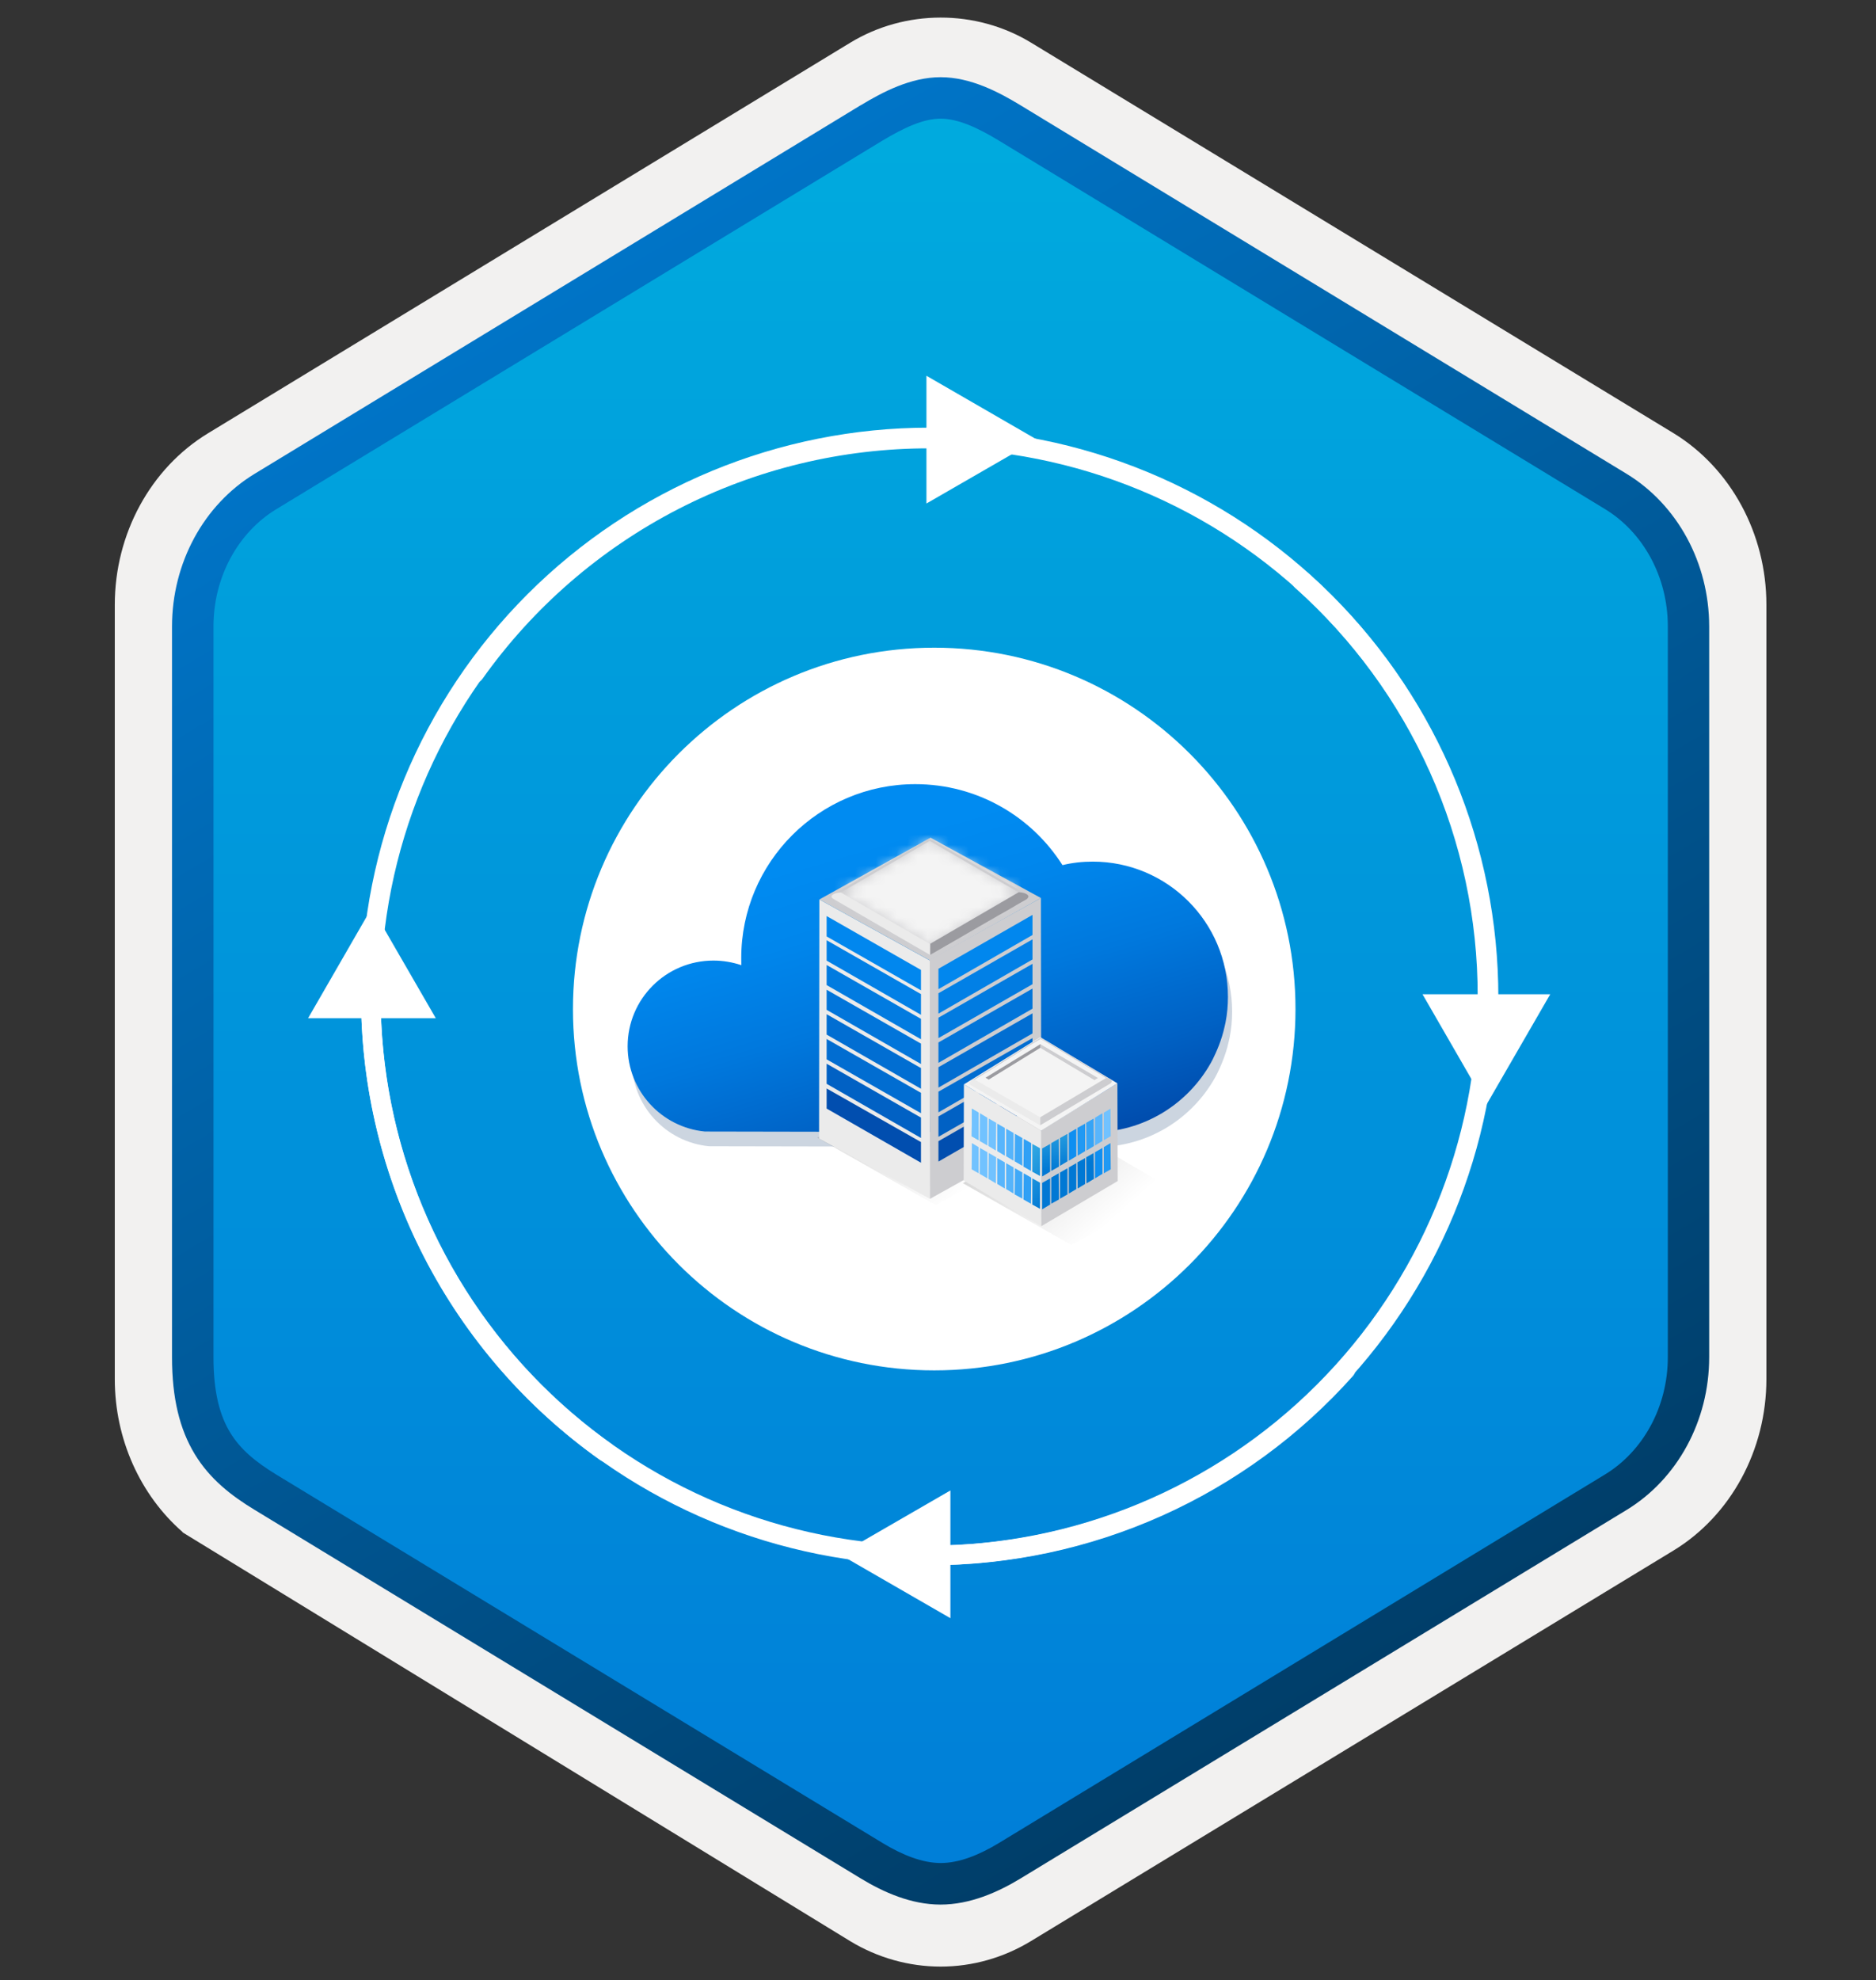<svg width="181" height="191" viewBox="0 0 181 191" fill="none" xmlns="http://www.w3.org/2000/svg">
<rect x="0" y="0" width="181" height="191" fill="#333333" stroke="none"/>
<path d="M90.755 189.698C93.815 189.698 96.825 188.848 99.485 187.228L161.455 149.568C166.995 146.198 170.425 139.868 170.425 133.028V58.318C170.425 51.498 166.995 45.158 161.455 41.778L99.485 4.118C94.155 0.878 87.335 0.898 82.035 4.118L20.065 41.798C14.525 45.168 11.075 51.498 11.075 58.338V133.038C11.075 138.798 13.525 144.218 17.625 147.788V147.818L82.035 187.248C84.675 188.848 87.695 189.698 90.755 189.698ZM91.405 8.648C93.355 8.648 95.835 9.858 97.545 10.908L158.305 48.098C162.055 50.378 164.175 56.978 164.175 61.728L163.545 133.028C163.545 137.778 160.345 142.048 156.595 144.328L96.195 180.708C92.765 182.798 89.975 182.798 86.535 180.708L25.325 144.238C21.575 141.958 18.555 137.758 18.555 133.028V59.388C18.555 54.648 21.285 49.758 25.055 47.468L85.635 10.908C87.335 9.868 89.455 8.648 91.405 8.648Z" fill="#F2F1F0"/>
<path fill-rule="evenodd" clip-rule="evenodd" d="M98.656 12.227C96.206 10.727 93.486 9.977 90.755 9.977C88.025 9.977 85.305 10.737 82.856 12.227L26.726 46.557C21.706 49.627 18.596 55.377 18.596 61.627V129.727C18.596 135.957 21.695 141.727 26.726 144.797L82.856 179.127C85.305 180.627 88.025 181.377 90.755 181.377C93.486 181.377 96.206 180.637 98.656 179.127L154.785 144.797C159.805 141.727 162.915 135.957 162.915 129.727V61.627C162.915 55.397 159.815 49.647 154.785 46.557L98.656 12.227Z" fill="url(#paint0_linear_342_57272)"/>
<path fill-rule="evenodd" clip-rule="evenodd" d="M90.755 11.447C92.436 11.447 94.326 12.317 96.385 13.567L154.855 49.107C158.505 51.327 160.915 55.597 160.915 60.427V130.907C160.915 135.727 158.505 140.007 154.855 142.227L96.395 177.767C94.436 178.957 92.516 179.707 90.766 179.707C89.016 179.707 87.096 178.957 85.135 177.767L26.655 142.237C24.645 141.007 23.195 139.807 22.215 138.197C21.235 136.597 20.596 134.377 20.596 130.917V60.437C20.596 55.607 23.006 51.337 26.655 49.117L85.115 13.577C87.206 12.327 89.066 11.447 90.755 11.447ZM98.466 181.197L156.925 145.657C161.845 142.667 164.905 137.047 164.905 130.917V60.437C164.905 54.307 161.845 48.687 156.925 45.697L98.466 10.157C96.356 8.877 93.645 7.447 90.755 7.447C87.856 7.447 85.145 8.887 83.055 10.147H83.046L24.576 45.697C19.655 48.687 16.596 54.307 16.596 60.437V130.917C16.596 134.877 17.335 137.867 18.796 140.277C20.256 142.677 22.316 144.277 24.576 145.647L83.035 181.187C85.255 182.537 87.925 183.717 90.746 183.717C93.566 183.717 96.246 182.547 98.466 181.197Z" fill="url(#paint1_linear_342_57272)"/>
<path d="M90.135 62.476C109.397 62.476 124.991 78.087 124.991 97.331C124.991 116.593 109.38 132.187 90.135 132.187C70.891 132.187 55.28 116.593 55.28 97.348C55.28 78.087 70.891 62.476 90.135 62.476Z" fill="white"/>
<path fill-rule="evenodd" clip-rule="evenodd" d="M89.674 43.143C75.632 43.143 62.164 48.721 52.234 58.651C42.305 68.581 36.726 82.048 36.726 96.091L36.726 96.093C36.71 104.546 38.722 112.88 42.594 120.394C46.465 127.909 52.083 134.385 58.975 139.279C59.401 139.581 59.501 140.172 59.199 140.597C58.897 141.023 58.306 141.123 57.88 140.821C50.741 135.752 44.922 129.044 40.913 121.26C36.903 113.477 34.819 104.846 34.835 96.09C34.836 81.546 40.613 67.598 50.897 57.314C61.182 47.03 75.13 41.252 89.674 41.252C90.197 41.252 90.62 41.675 90.62 42.197C90.62 42.72 90.197 43.143 89.674 43.143Z" fill="white"/>
<path fill-rule="evenodd" clip-rule="evenodd" d="M124.863 55.349C125.21 54.96 125.808 54.925 126.198 55.273C131.949 60.404 136.55 66.693 139.697 73.728C142.845 80.764 144.468 88.386 144.46 96.093C144.46 110.651 138.677 124.613 128.383 134.907C118.088 145.201 104.126 150.985 89.568 150.985C89.046 150.985 88.622 150.561 88.622 150.039C88.622 149.517 89.046 149.094 89.568 149.094C103.625 149.094 117.106 143.509 127.046 133.57C136.985 123.63 142.569 110.149 142.569 96.092L142.569 96.091C142.577 88.65 141.01 81.293 137.971 74.501C134.933 67.709 130.491 61.637 124.939 56.684C124.549 56.337 124.515 55.739 124.863 55.349Z" fill="white"/>
<path d="M89.385 36.246L100.06 42.413L89.385 48.569V36.246Z" fill="white"/>
<path d="M91.697 143.769L81.022 149.936L91.697 156.091V143.769Z" fill="white"/>
<path fill-rule="evenodd" clip-rule="evenodd" d="M142.673 96.196C142.673 82.153 137.095 68.686 127.165 58.756C117.235 48.826 103.768 43.248 89.725 43.248L89.723 43.248C81.27 43.231 72.936 45.243 65.422 49.115C57.907 52.986 51.431 58.604 46.537 65.496C46.235 65.922 45.644 66.022 45.219 65.72C44.793 65.418 44.693 64.828 44.995 64.402C50.064 57.263 56.772 51.444 64.556 47.434C72.339 43.424 80.971 41.34 89.726 41.356C104.27 41.357 118.218 47.134 128.502 57.419C138.787 67.703 144.564 81.651 144.564 96.196C144.564 96.718 144.141 97.141 143.619 97.141C143.096 97.141 142.673 96.718 142.673 96.196Z" fill="white"/>
<path fill-rule="evenodd" clip-rule="evenodd" d="M130.467 131.384C130.857 131.731 130.891 132.329 130.543 132.719C125.412 138.47 119.123 143.071 112.088 146.219C105.052 149.366 97.431 150.99 89.723 150.982C75.165 150.981 61.203 145.198 50.909 134.904C40.615 124.61 34.832 110.648 34.832 96.089C34.832 95.567 35.255 95.144 35.777 95.144C36.299 95.144 36.723 95.567 36.723 96.089C36.723 110.146 42.307 123.627 52.246 133.567C62.186 143.507 75.667 149.091 89.724 149.091L89.725 149.091C97.166 149.098 104.524 147.531 111.315 144.493C118.107 141.454 124.179 137.012 129.132 131.46C129.479 131.07 130.077 131.036 130.467 131.384Z" fill="white"/>
<path d="M149.57 95.906L143.403 106.581L137.247 95.906L149.57 95.906Z" fill="white"/>
<path d="M42.047 98.219L35.88 87.544L29.724 98.219L42.047 98.219Z" fill="white"/>
<path opacity="0.2" d="M118.56 100.425C118.589 100.291 118.61 100.172 118.645 100.038C118.8 99.249 118.878 98.425 118.878 97.579C118.878 90.367 113.027 84.534 105.829 84.534C104.821 84.534 103.834 84.647 102.91 84.872C99.935 80.181 94.69 77.061 88.712 77.061C79.435 77.061 71.92 84.591 71.92 93.839C71.92 94.072 71.92 94.297 71.927 94.522C71.081 94.241 70.179 94.079 69.234 94.079C64.659 94.079 60.958 97.777 60.958 102.348C60.958 106.638 64.222 110.16 68.409 110.568L105.822 110.639C110.742 110.639 115.007 107.927 117.235 103.933C117.299 103.82 117.355 103.708 117.418 103.588C117.757 102.891 118.257 101.813 118.56 100.425Z" fill="#003067"/>
<path d="M118.158 99.003C118.186 98.87 118.207 98.75 118.243 98.616C118.398 97.827 118.475 97.003 118.475 96.158C118.475 88.945 112.624 83.112 105.426 83.112C104.418 83.112 103.431 83.225 102.508 83.45C99.533 78.759 94.288 75.639 88.31 75.639C79.032 75.639 71.517 83.169 71.517 92.417C71.517 92.65 71.517 92.875 71.524 93.1C70.678 92.819 69.776 92.657 68.832 92.657C64.256 92.657 60.555 96.355 60.555 100.926C60.555 105.216 63.819 108.738 68.007 109.147L105.419 109.217C110.34 109.217 114.605 106.505 116.833 102.511C116.896 102.398 116.952 102.286 117.016 102.166C117.354 101.469 117.855 100.391 118.158 99.003Z" fill="url(#paint2_linear_342_57272)"/>
<path opacity="0.15" d="M100.853 110.332L89.419 103.674L78.856 109.742L90.29 116.259L100.853 110.332Z" fill="url(#paint3_linear_342_57272)"/>
<path d="M89.784 92.69L89.728 115.642L79.025 109.826L79.053 86.763L89.784 92.69Z" fill="#EBEBEB"/>
<path d="M89.7 92.577L89.728 115.64L100.46 109.657L100.431 86.621L89.7 92.577Z" fill="#CDCDD0"/>
<path d="M100.431 86.622L89.7 92.633L79.053 86.762L89.784 80.807L100.431 86.622Z" fill="#CDCDD0"/>
<path d="M88.857 93.56V95.527L79.755 90.33V88.363L88.857 93.56Z" fill="#0187EE"/>
<path d="M88.857 95.892V97.887L79.755 92.662V90.695L88.857 95.892Z" fill="#0180E6"/>
<path d="M88.857 98.28V100.247L79.755 95.021V93.083L88.857 98.28Z" fill="#017BE0"/>
<path d="M88.857 100.668V102.634L79.755 97.409V95.471L88.857 100.668Z" fill="#0175DA"/>
<path d="M88.857 103.028V105.023L79.755 99.797V97.831L88.857 103.028Z" fill="#016ED2"/>
<path d="M88.857 105.416V107.382L79.755 102.185V100.219L88.857 105.416Z" fill="#016DD1"/>
<path d="M88.857 107.804V109.77L79.755 104.545V102.606L88.857 107.804Z" fill="#0161C4"/>
<path d="M88.857 110.163V112.158L79.755 106.933V104.994L88.857 110.163Z" fill="#014EAF"/>
<path d="M90.543 93.448V95.415L99.617 90.189V88.251L90.543 93.448Z" fill="#0187EE"/>
<path d="M90.543 95.808V97.775L99.617 92.55V90.611L90.543 95.808Z" fill="#0180E6"/>
<path d="M90.543 98.168V100.134L99.617 94.937V92.971L90.543 98.168Z" fill="#017BE0"/>
<path d="M90.543 100.555V102.522L99.617 97.297V95.358L90.543 100.555Z" fill="#0175DA"/>
<path d="M90.543 102.943V104.91L99.617 99.684V97.746L90.543 102.943Z" fill="#016ED2"/>
<path d="M90.543 105.303V107.297L99.617 102.072V100.134L90.543 105.303Z" fill="#016DD1"/>
<path d="M90.543 107.69V109.657L99.617 104.46V102.493L90.543 107.69Z" fill="#0161C4"/>
<path d="M90.543 110.079V112.045L99.617 106.82V104.882L90.543 110.079Z" fill="#014EAF"/>
<mask id="mask0_342_57272" style="mask-type:alpha" maskUnits="userSpaceOnUse" x="81" y="81" width="18" height="11">
<path d="M98.301 86.066L89.729 91.052L81.134 86.087L89.709 81.089L98.301 86.066Z" fill="#CDCDD0"/>
</mask>
<g mask="url(#mask0_342_57272)">
<path d="M100.063 85.499C100.072 82.195 95.459 79.504 89.759 79.488C84.059 79.472 79.431 82.137 79.421 85.44C79.412 88.744 84.025 91.435 89.725 91.451C95.425 91.467 100.054 88.802 100.063 85.499Z" fill="#F4F4F4"/>
</g>
<path d="M89.7 80.863C92.79 82.661 95.909 84.459 99.027 86.257C98.886 86.173 98.662 86.117 98.296 86.088L89.7 81.116C89.7 80.919 89.7 80.863 89.7 80.863Z" fill="#CDCDD0"/>
<path d="M80.402 86.257C83.183 84.628 85.992 83.026 88.773 81.397C89.054 81.228 89.419 81.032 89.7 80.863C89.7 80.863 89.7 80.919 89.7 81.116L81.132 86.088C80.767 86.117 80.542 86.173 80.402 86.257Z" fill="#CDCDD0"/>
<path d="M89.756 92.128C88.52 91.397 87.256 90.695 86.02 89.965C84.138 88.869 82.284 87.802 80.401 86.706C80.317 86.65 80.261 86.594 80.233 86.537C80.177 86.425 80.317 86.144 81.132 86.088L89.728 91.06C89.728 91.594 89.728 91.959 89.728 92.043C89.756 92.1 89.756 92.128 89.756 92.128Z" fill="#EBEBEB"/>
<path d="M99.055 86.734L98.128 87.267C97.51 87.633 96.892 87.998 96.274 88.335L95.347 88.869L94.42 89.403C92.875 90.302 91.329 91.201 89.756 92.099C89.756 92.099 89.756 92.071 89.756 92.015C89.756 91.903 89.756 91.566 89.756 91.032L98.296 86.06C99.111 86.116 99.251 86.397 99.223 86.509C99.195 86.621 99.111 86.678 99.055 86.734Z" fill="#9B9BA0"/>
<path opacity="0.15" d="M113.064 114.671L102.582 108.566L92.897 114.13L103.38 120.105L113.064 114.671Z" fill="url(#paint4_linear_342_57272)"/>
<path d="M100.495 109.108L100.469 118.277L92.974 113.873L93 104.601L100.495 109.108Z" fill="#EBEBEB"/>
<path d="M100.444 109.004L100.47 118.277L107.836 113.924L107.81 104.497L100.444 109.004Z" fill="#CDCDD0"/>
<path d="M107.81 104.497L100.444 109.056L93 104.6L100.367 100.041L107.81 104.497Z" fill="#F4F4F4"/>
<path d="M96.22 108.387V111.04L96.941 111.477V108.799L96.22 108.387Z" fill="#58B5FC"/>
<path d="M93.773 106.944L93.747 109.597L94.417 109.984V107.331L93.773 106.944Z" fill="url(#paint5_linear_342_57272)"/>
<path d="M97.92 109.365L97.894 112.018L98.641 112.456V109.777L97.92 109.365Z" fill="#40A9F8"/>
<path d="M94.546 107.382L94.52 110.061L95.267 110.498V107.82L94.546 107.382Z" fill="#71C2FF"/>
<path d="M95.396 107.896L95.37 110.549L96.091 110.987L96.117 108.309L95.396 107.896Z" fill="#71C2FF"/>
<path d="M100.341 113.435V110.756L99.594 110.344V113.022L100.341 113.435Z" fill="url(#paint6_linear_342_57272)"/>
<path d="M98.77 109.854L98.744 112.533L99.465 112.945L99.491 110.267L98.77 109.854Z" fill="#30A0F5"/>
<path d="M97.07 108.876V111.529L97.791 111.967V109.288L97.07 108.876Z" fill="#56B4FB"/>
<path d="M96.22 111.709V114.207L96.941 114.645V112.121L96.22 111.709Z" fill="#58B5FC"/>
<path d="M93.773 110.267L93.747 112.791L94.417 113.177V110.653L93.773 110.267Z" fill="#71C2FF"/>
<path d="M93.773 106.944L93.747 109.597L94.417 109.984V107.331L93.773 106.944Z" fill="#71C2FF"/>
<path d="M97.92 112.688L97.894 115.212L98.641 115.624V113.1L97.92 112.688Z" fill="#40A9F8"/>
<path d="M94.546 110.73L94.52 113.229L95.267 113.667V111.143L94.546 110.73Z" fill="#71C2FF"/>
<path d="M95.396 111.22L95.37 113.718L96.091 114.156L96.117 111.632L95.396 111.22Z" fill="#71C2FF"/>
<path d="M100.341 116.602V114.078L99.594 113.666V116.19L100.341 116.602Z" fill="url(#paint7_linear_342_57272)"/>
<path d="M98.77 113.177L98.744 115.701L99.465 116.113L99.491 113.589L98.77 113.177Z" fill="#30A0F5"/>
<path d="M97.07 112.198V114.697L97.791 115.134V112.61L97.07 112.198Z" fill="#56B4FB"/>
<path d="M104.694 108.387V111.04L103.973 111.477L103.947 108.799L104.694 108.387Z" fill="#2199F3"/>
<path d="M107.14 106.944L107.166 109.597L106.497 109.984V107.331L107.14 106.944Z" fill="#71C2FF"/>
<path d="M102.994 109.365V112.018L102.272 112.456V109.777L102.994 109.365Z" fill="url(#paint8_linear_342_57272)"/>
<path d="M106.368 107.382V110.061L105.647 110.498V107.82L106.368 107.382Z" fill="#58B5FC"/>
<path d="M105.518 107.896L105.544 110.549L104.822 110.987L104.797 108.309L105.518 107.896Z" fill="#36A4F6"/>
<path d="M100.547 113.486V110.782L101.32 110.344V113.022L100.547 113.486Z" fill="url(#paint9_linear_342_57272)"/>
<path d="M102.144 109.854L102.17 112.533L101.423 112.945V110.267L102.144 109.854Z" fill="url(#paint10_linear_342_57272)"/>
<path d="M103.844 108.876V111.529L103.123 111.967V109.288L103.844 108.876Z" fill="#0F8FF1"/>
<path d="M104.694 111.709V114.207L103.973 114.645L103.947 112.121L104.694 111.709Z" fill="url(#paint11_linear_342_57272)"/>
<path d="M107.14 110.267L107.166 112.791L106.497 113.177V110.653L107.14 110.267Z" fill="#2199F3"/>
<path d="M102.994 112.688V115.212L102.272 115.624V113.1L102.994 112.688Z" fill="url(#paint12_linear_342_57272)"/>
<path d="M106.368 110.73V113.229L105.647 113.667V111.143L106.368 110.73Z" fill="#0F8FF1"/>
<path d="M105.518 111.22L105.544 113.718L104.822 114.156L104.797 111.632L105.518 111.22Z" fill="url(#paint13_linear_342_57272)"/>
<path d="M100.547 116.654V114.104L101.32 113.666V116.19L100.547 116.654Z" fill="url(#paint14_linear_342_57272)"/>
<path d="M102.144 113.177L102.17 115.701L101.423 116.113V113.589L102.144 113.177Z" fill="url(#paint15_linear_342_57272)"/>
<path d="M103.844 112.198V114.697L103.123 115.134V112.61L103.844 112.198Z" fill="url(#paint16_linear_342_57272)"/>
<path d="M100.392 100.118C102.582 101.38 104.9 102.823 107.089 104.11C107.012 104.059 106.883 104.033 106.703 104.007L100.392 100.221C100.392 100.144 100.392 100.118 100.392 100.118Z" fill="#CDCDD0"/>
<path d="M93.696 104.24C95.885 102.977 98.229 101.381 100.418 100.093C100.418 100.093 100.418 100.119 100.418 100.222L94.082 104.137C93.902 104.162 93.773 104.188 93.696 104.24Z" fill="#CDCDD0"/>
<path d="M106.703 103.981C104.745 105.114 102.298 106.634 100.341 107.767C98.358 106.634 96.04 105.269 94.056 104.136C96.014 103.002 98.435 101.354 100.392 100.221C102.376 101.354 104.745 102.848 106.703 103.981Z" fill="#F4F4F4"/>
<path d="M100.341 108.541C98.151 107.279 95.859 105.965 93.67 104.678C93.593 104.626 93.541 104.575 93.515 104.497C93.49 104.394 93.593 104.188 94.056 104.137L100.341 107.768C100.341 108.103 100.341 108.361 100.341 108.464C100.341 108.515 100.341 108.541 100.341 108.541Z" fill="#EBEBEB"/>
<path d="M107.115 104.523C107.115 104.523 101.011 108.155 100.367 108.541C100.367 108.541 100.367 108.103 100.367 107.769L106.729 103.982C107.218 104.034 107.295 104.24 107.269 104.343C107.218 104.446 107.166 104.498 107.115 104.523Z" fill="#CDCDD0"/>
<path d="M100.367 101.071L100.392 100.736L105.93 103.982L105.595 104.188L100.367 101.071Z" fill="#CDCDD0"/>
<path d="M100.366 101.072L100.392 100.711L95.086 103.956L95.395 104.137L100.366 101.072Z" fill="#9B9BA0"/>
<defs>
<linearGradient id="paint0_linear_342_57272" x1="90.755" y1="9.977" x2="90.755" y2="181.376" gradientUnits="userSpaceOnUse">
<stop stop-color="#00ABDE"/>
<stop offset="1" stop-color="#007ED8"/>
</linearGradient>
<linearGradient id="paint1_linear_342_57272" x1="36.875" y1="4.768" x2="203.552" y2="287.099" gradientUnits="userSpaceOnUse">
<stop stop-color="#007ED8"/>
<stop offset="0.707" stop-color="#002D4C"/>
</linearGradient>
<linearGradient id="paint2_linear_342_57272" x1="102.777" y1="75.615" x2="112.182" y2="107.391" gradientUnits="userSpaceOnUse">
<stop stop-color="#008BF1"/>
<stop offset="0.22" stop-color="#0086EC"/>
<stop offset="0.49" stop-color="#0078DD"/>
<stop offset="0.79" stop-color="#0061C4"/>
<stop offset="1" stop-color="#004DAE"/>
</linearGradient>
<linearGradient id="paint3_linear_342_57272" x1="84.749" y1="104.16" x2="95.72" y2="116.59" gradientUnits="userSpaceOnUse">
<stop/>
<stop offset="0.822" stop-opacity="0"/>
</linearGradient>
<linearGradient id="paint4_linear_342_57272" x1="98.294" y1="109.002" x2="108.354" y2="120.398" gradientUnits="userSpaceOnUse">
<stop/>
<stop offset="0.822" stop-opacity="0"/>
</linearGradient>
<linearGradient id="paint5_linear_342_57272" x1="102.828" y1="117.209" x2="95.543" y2="109.924" gradientUnits="userSpaceOnUse">
<stop stop-color="#0078D4"/>
<stop offset="0.848" stop-color="#4DC2EB"/>
</linearGradient>
<linearGradient id="paint6_linear_342_57272" x1="102.779" y1="114.7" x2="96.076" y2="107.997" gradientUnits="userSpaceOnUse">
<stop stop-color="#0078D4"/>
<stop offset="0.848" stop-color="#4DC2EB"/>
</linearGradient>
<linearGradient id="paint7_linear_342_57272" x1="101.018" y1="116.189" x2="94.591" y2="109.762" gradientUnits="userSpaceOnUse">
<stop stop-color="#0078D4"/>
<stop offset="0.848" stop-color="#4DC2EB"/>
</linearGradient>
<linearGradient id="paint8_linear_342_57272" x1="102.968" y1="112.838" x2="101.508" y2="104.317" gradientUnits="userSpaceOnUse">
<stop stop-color="#0078D4"/>
<stop offset="0.848" stop-color="#4DC2EB"/>
</linearGradient>
<linearGradient id="paint9_linear_342_57272" x1="101.101" y1="112.92" x2="99.67" y2="104.567" gradientUnits="userSpaceOnUse">
<stop stop-color="#0078D4"/>
<stop offset="0.848" stop-color="#4DC2EB"/>
</linearGradient>
<linearGradient id="paint10_linear_342_57272" x1="102.051" y1="112.901" x2="100.591" y2="104.382" gradientUnits="userSpaceOnUse">
<stop stop-color="#0078D4"/>
<stop offset="0.848" stop-color="#4DC2EB"/>
</linearGradient>
<linearGradient id="paint11_linear_342_57272" x1="104.159" y1="112.201" x2="102.776" y2="104.132" gradientUnits="userSpaceOnUse">
<stop stop-color="#0078D4"/>
<stop offset="0.848" stop-color="#4DC2EB"/>
</linearGradient>
<linearGradient id="paint12_linear_342_57272" x1="102.332" y1="112.374" x2="100.949" y2="104.306" gradientUnits="userSpaceOnUse">
<stop stop-color="#0078D4"/>
<stop offset="0.848" stop-color="#4DC2EB"/>
</linearGradient>
<linearGradient id="paint13_linear_342_57272" x1="105.072" y1="112.114" x2="103.688" y2="104.045" gradientUnits="userSpaceOnUse">
<stop stop-color="#0078D4"/>
<stop offset="0.848" stop-color="#4DC2EB"/>
</linearGradient>
<linearGradient id="paint14_linear_342_57272" x1="100.485" y1="112.574" x2="99.129" y2="104.66" gradientUnits="userSpaceOnUse">
<stop stop-color="#0078D4"/>
<stop offset="0.848" stop-color="#4DC2EB"/>
</linearGradient>
<linearGradient id="paint15_linear_342_57272" x1="101.419" y1="112.46" x2="100.036" y2="104.393" gradientUnits="userSpaceOnUse">
<stop stop-color="#0078D4"/>
<stop offset="0.848" stop-color="#4DC2EB"/>
</linearGradient>
<linearGradient id="paint16_linear_342_57272" x1="103.245" y1="112.287" x2="101.862" y2="104.219" gradientUnits="userSpaceOnUse">
<stop stop-color="#0078D4"/>
<stop offset="0.848" stop-color="#4DC2EB"/>
</linearGradient>
</defs>
</svg>
